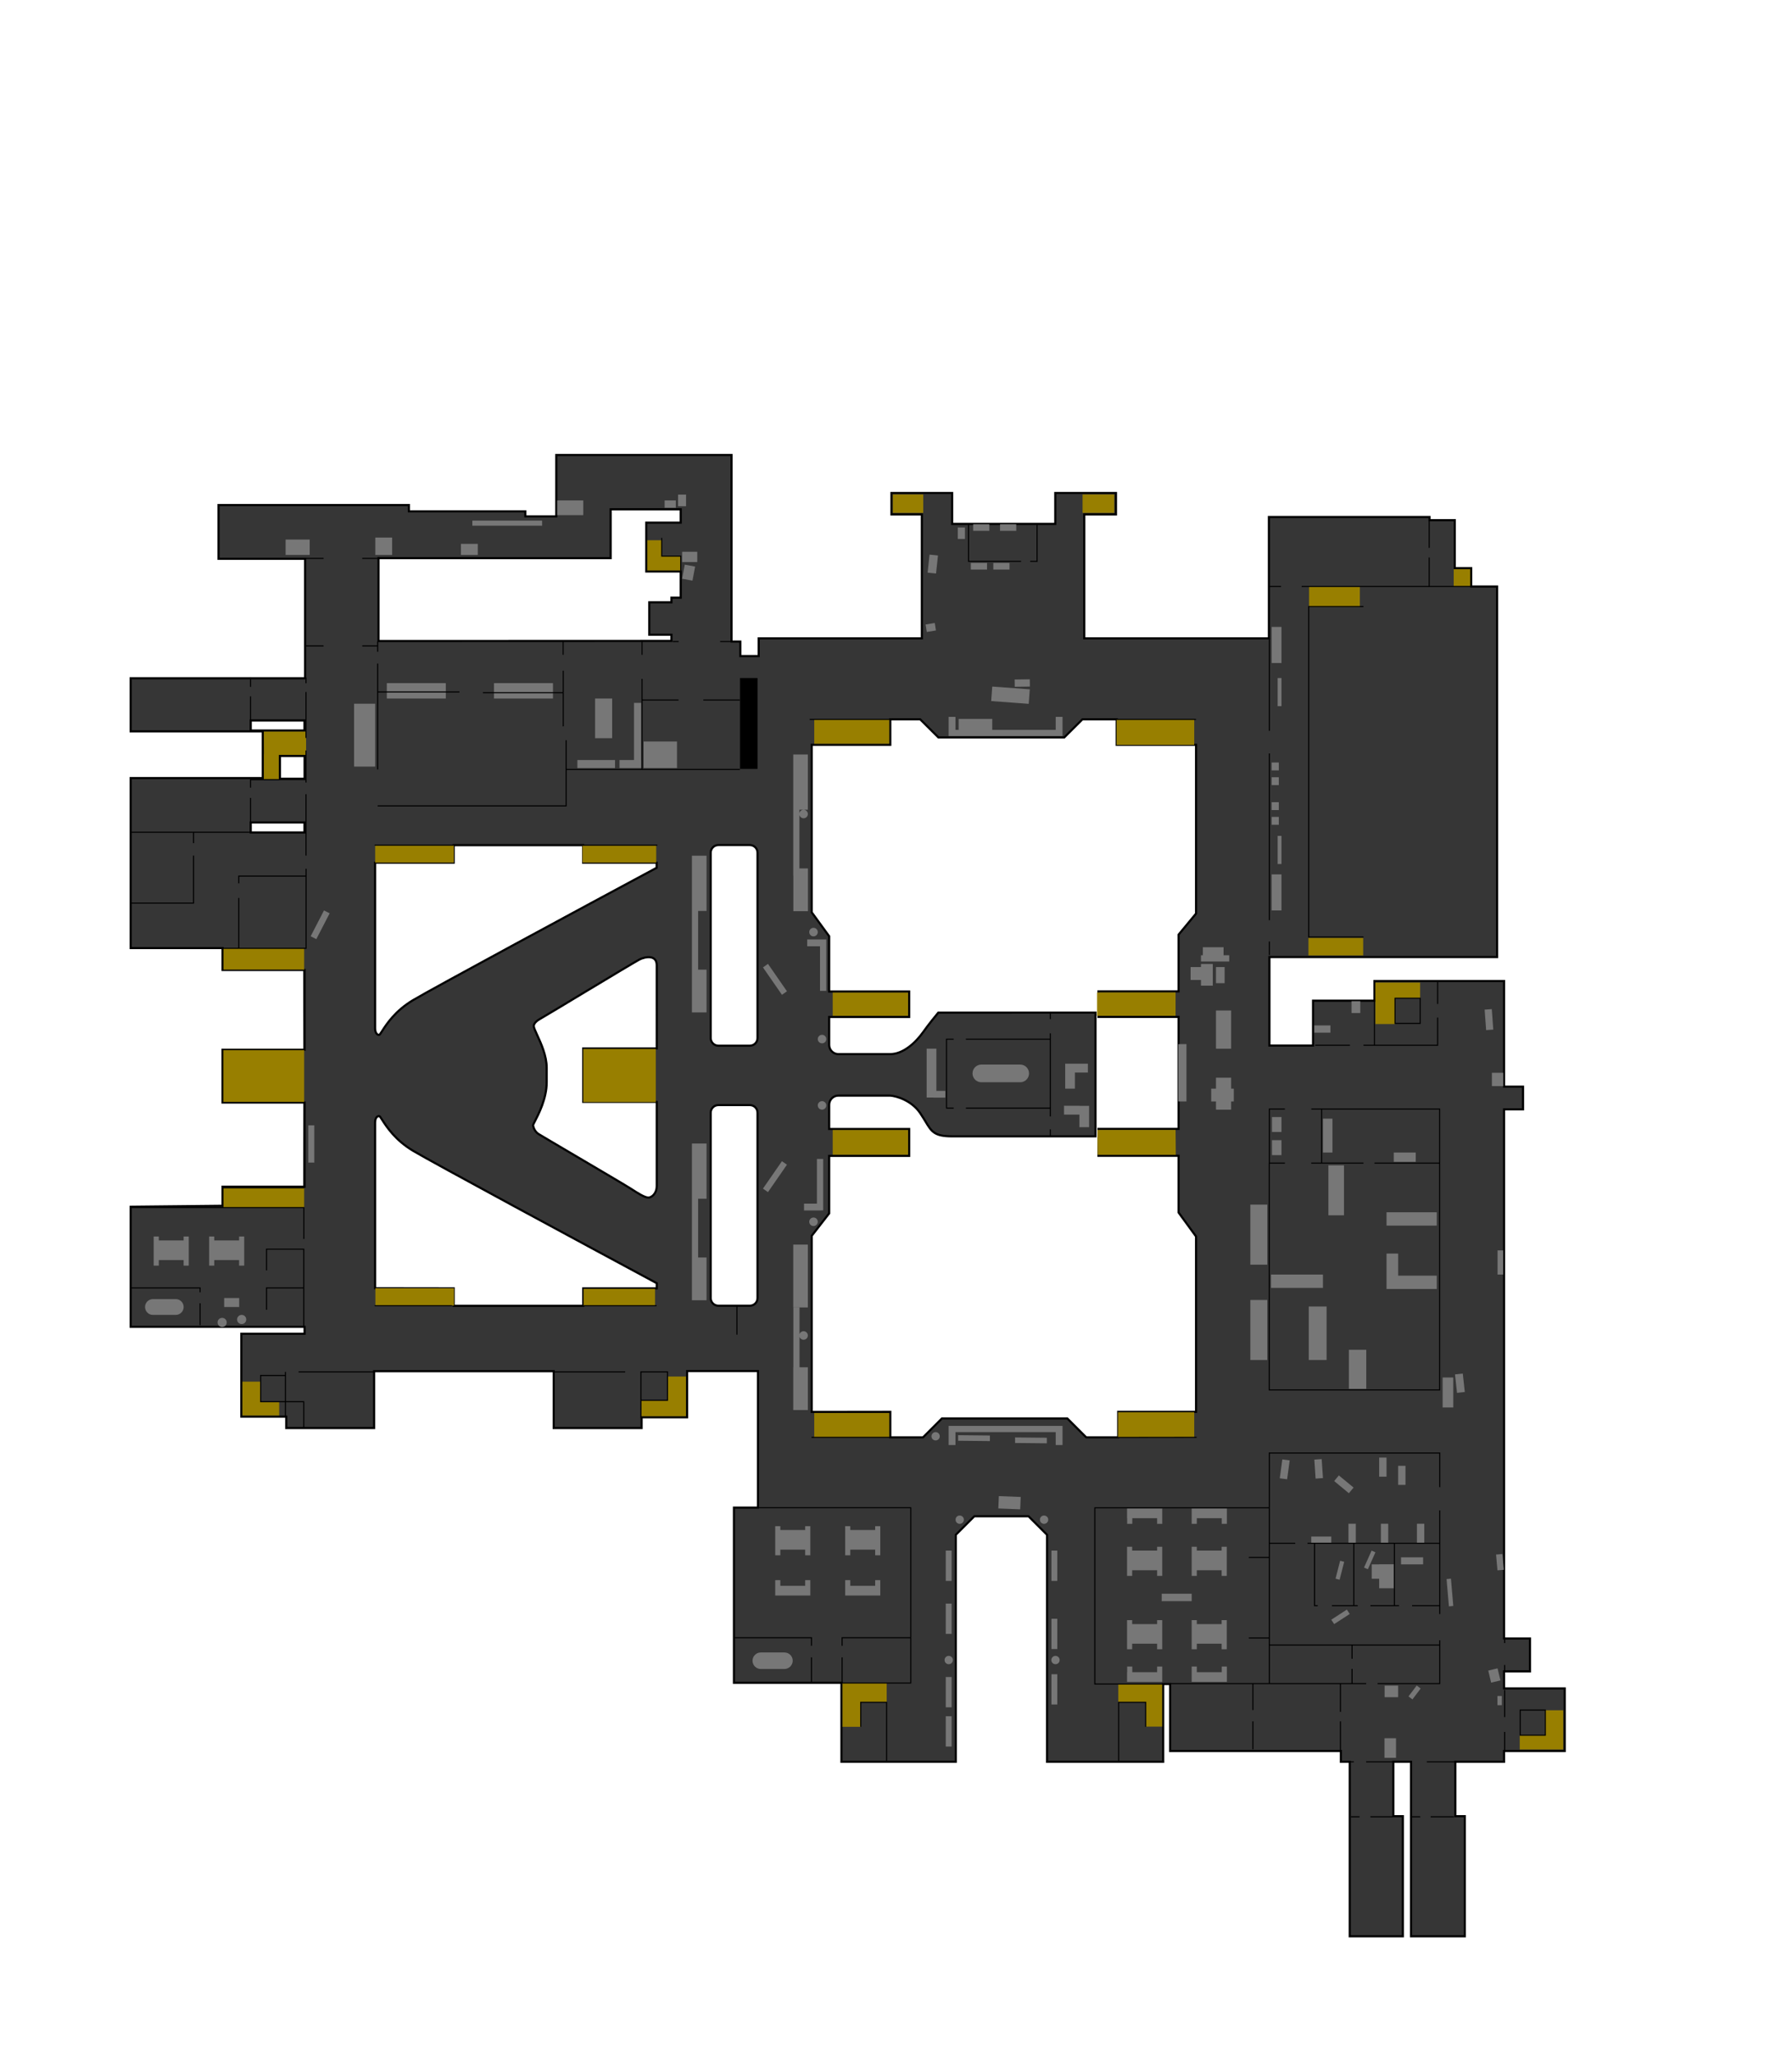 <?xml version="1.0" encoding="utf-8"?>
<!-- Generator: Adobe Illustrator 27.3.1, SVG Export Plug-In . SVG Version: 6.00 Build 0)  -->
<svg version="1.1" id="Discord.gg-_x40_marazm" xmlns="http://www.w3.org/2000/svg" xmlns:xlink="http://www.w3.org/1999/xlink"
	 x="0px" y="0px" viewBox="0 0 1680.3 1927.5" style="enable-background:new 0 0 1680.3 1927.5;" xml:space="preserve">
<style type="text/css">
	.st0{fill:#363636;stroke:#000000;stroke-width:2;}
	.st1{fill:#777777;}
	.st2{fill:#987F00;}
	.st3{fill:none;stroke:#000000;}
</style>
<path class="st0" d="M122.5,1131.4V1244h163.1v6.5h-59.3v77.7h42.1v10.7h82.4v-53.3h168.4v53.3h82.4v-10.1h42.7v-43.3h66.4v128
	h-22.5v164.2H789v74.1h107.2v-212.8l17.4-17.4h50.8l17.4,17.4v212.8h108.9v-72.9h6.5v62.8h160.1v10.1h8.3v163.6h49.8v-112.6h-8.9
	v-51h16.6v163.6h50.4v-112.6h-8.9v-51h45.7v-10.1h56.9V1583h-56.9v-16h24.3v-30.8h-24.3v-496.1h17.8v-21.3h-17.8v-99h-121.5v18.4
	h-57.6v42.1h-40.9v-83h213.5V549.9h-24.3v-17.2h-15.4v-45h-23.7v-3h-150.6v113.8h-173.1V482.3h29.7v-20.1h-56.9v29h-96.7v-29h-56.9
	v20.1h28.5v116.2h-153v16.6h-17.2v-13.6h-8.3V426.6H521.6v57.5h-29v-4.7H383.4v-5.9H204.9v50.4h81.2v112H122.5v49.8h123.9v43.8
	H122.5v159.4h86.2v20.5h76.9v74.8h-76.9v49.5h76.9v78.9h-76.9v17.9L122.5,1131.4L122.5,1131.4L122.5,1131.4z M235.1,780.5v-9.4h50.4
	v9.4H235.1L235.1,780.5z M235.1,684.9v-9.4h50.4v9.4H235.1L235.1,684.9z M262.5,730.1v-21.3h23.1v21.3H262.5z M351.7,964V808.8h73.7
	v-16.4h121.4v16.4h68.9v4.8c-68.4,36.7-209.8,113-228.4,124.1c-16.8,10-24.9,22.6-28.9,28.8c-1.5,2.4-2.4,3.8-3,3.8
	C353.5,970.3,351.7,968.2,351.7,964L351.7,964L351.7,964z M351.7,1207.8v-155.2c0-4.2,1.7-6.2,3.8-6.2c0.6,0,1.5,1.4,3,3.8
	c4,6.2,12.1,18.8,28.9,28.8c18.6,11.1,160,87.3,228.4,124.1v4.8h-68.9v16.4H425.4v-16.4L351.7,1207.8L351.7,1207.8z M354.9,601
	v-77.7h217.7v-45.8h65.7V490h-32.3v45.8h32.3v24.6h-8.7v4.3h-20.8v30.4h20.8v5.8L354.9,601L354.9,601z M499.9,1054.9
	c0-0.4,0.6-1.6,1.6-3.5c3.4-6.6,11.1-21.3,11.1-36.6v-13.7c0-11.4-5.4-23.1-9-30.9c-1.8-3.9-3.1-6.8-3.1-8.2c0-2.9,3.7-5.5,5.9-6.7
	c5.5-3.2,23.2-13.8,41.7-25h0c23.5-14.2,48.5-29.1,51.5-30.7c5.4-2.7,16.2-4.7,16.2,5.4V983h-68.9v50.1h68.9v79.1
	c0,6.1-4.2,10.6-7.9,10.6c-3.5,0-10.1-4.3-15.7-7.9l0,0l-1.1-0.7c-3.5-2.3-34.5-20.5-58.4-34.6h0c-14.7-8.7-26.7-15.7-27.9-16.5
	C501.5,1061,499.9,1056.6,499.9,1054.9L499.9,1054.9L499.9,1054.9z M666.4,1217v-173.7c0-4,3.2-7.2,7.2-7.2h29.5
	c4,0,7.2,3.2,7.2,7.2V1217c0,4-3.2,7.2-7.2,7.2h-29.5C669.6,1224.2,666.4,1221,666.4,1217L666.4,1217L666.4,1217z M666.4,973.2
	V799.5c0-4,3.2-7.2,7.2-7.2h29.5c4,0,7.2,3.2,7.2,7.2v173.7c0,4-3.2,7.2-7.2,7.2h-29.5C669.6,980.4,666.4,977.2,666.4,973.2
	L666.4,973.2L666.4,973.2z M761.1,1323.8v-165.1l16.4-21.1v-53.9h75v-25.2h-75v-22.7c0-4.8,3.9-8.6,8.6-8.6h48.7
	c5.9,0.5,19.8,4.4,28,16.4c2,3,3.6,5.6,5,7.9c5.7,9.5,8.3,13.9,25,13.9h134.4v-116H879.8c-2.5,3-8.9,10.8-14.3,18.4
	c-6.8,9.5-18.4,20.5-30.7,20.5h-48.7c-4.8,0-8.6-3.9-8.6-8.6v-26.2h75v-23.9h-75v-51.8l-16.4-22.5V698.3h73.7v-23.9h28l17.1,17h118
	l17.1-17h32.1v23.9h74.4v158.2l-16.4,19.8v53.2h-75.1v23.9h75.1v105h-75.1v25.2h75.1v53.2l16.4,22.5v164.4h-73v23.9h-30l-17.7-17.7
	H883.2l-17.7,17.7h-30.7v-23.9L761.1,1323.8L761.1,1323.8L761.1,1323.8z"/>
<path class="st1" d="M762.8,1141.5c2.2,0,4,1.8,4,4l0,0c0,2.2-1.8,4-4,4s-4-1.8-4-4S760.6,1141.5,762.8,1141.5L762.8,1141.5z
	 M226.6,1232.8c2.4,0,4.3,1.9,4.3,4.3l0,0c0,2.4-1.9,4.3-4.3,4.3l0,0c-2.4,0-4.3-1.9-4.3-4.3S224.3,1232.8,226.6,1232.8
	L226.6,1232.8z M208.3,1235.6c2.4,0,4.3,1.9,4.3,4.3l0,0c0,2.4-1.9,4.3-4.3,4.3l0,0c-2.4,0-4.3-1.9-4.3-4.3
	S205.9,1235.6,208.3,1235.6L208.3,1235.6z M770.8,1032.4c2.2,0,4,1.8,4,4s-1.8,4-4,4s-4-1.8-4-4S768.6,1032.4,770.8,1032.4
	L770.8,1032.4z M753.5,1248.1c2.2,0,4,1.8,4,4s-1.8,4-4,4l0,0c-2.2,0-4-1.8-4-4l0,0C749.5,1249.9,751.3,1248.1,753.5,1248.1
	L753.5,1248.1z M753.5,759.2c2.2,0,4,1.8,4,4s-1.8,4-4,4l0,0c-2.2,0-4-1.8-4-4l0,0C749.5,761,751.3,759.2,753.5,759.2L753.5,759.2z
	 M762.8,869.9c2.2,0,4,1.8,4,4s-1.8,4-4,4s-4-1.8-4-4S760.6,869.9,762.8,869.9L762.8,869.9z M770.8,970.2c2.2,0,4,1.8,4,4
	s-1.8,4-4,4s-4-1.8-4-4S768.6,970.2,770.8,970.2z M979,1420.9c2.1,0,3.9,1.7,3.9,3.9l0,0c0,2.1-1.7,3.9-3.9,3.9s-3.9-1.7-3.9-3.9
	S976.8,1420.9,979,1420.9L979,1420.9z M877.3,1342.7c2.1,0,3.9,1.7,3.9,3.9s-1.7,3.9-3.9,3.9s-3.9-1.7-3.9-3.9l0,0
	C873.5,1344.4,875.2,1342.7,877.3,1342.7L877.3,1342.7z M899.9,1420.9c2.1,0,3.9,1.7,3.9,3.9l0,0c0,2.1-1.7,3.9-3.9,3.9
	s-3.9-1.7-3.9-3.9S897.7,1420.9,899.9,1420.9L899.9,1420.9z M889.6,1552.5c2.1,0,3.9,1.7,3.9,3.9l0,0c0,2.1-1.7,3.9-3.9,3.9
	s-3.9-1.7-3.9-3.9S887.4,1552.5,889.6,1552.5L889.6,1552.5z M989.7,1552.5c2.1,0,3.9,1.7,3.9,3.9s-1.7,3.9-3.9,3.9s-3.9-1.7-3.9-3.9
	S987.6,1552.5,989.7,1552.5z M1398.2,1577.6l-2.7-11.3l8.7-2.1l2.7,11.3L1398.2,1577.6z M1320.7,1590.5l7.7-10.2l3.7,2.8l-7.7,10.2
	L1320.7,1590.5L1320.7,1590.5L1320.7,1590.5z M1404.1,1472.3l-1.3-14.8l6-0.5l1.3,14.8L1404.1,1472.3z M1358.6,1506.1l-2.2-25.6
	l4.1-0.4l2.2,25.6L1358.6,1506.1L1358.6,1506.1L1358.6,1506.1z M1404.1,1598.7v-8.6h4.1v8.6H1404.1z M1298.3,1591.2v-10.8h12.7v10.8
	H1298.3z M755,1481.5v14.4h4.8v-14.4H755z M820.6,1481.5v14.4h4.8v-14.4H820.6z M1085,1562.5v14.4h4.8v-14.4H1085z M1145.6,1562.5
	v14.4h4.8v-14.4H1145.6z M1145.6,1428.7v-14.4h4.8v14.4H1145.6z M1085,1428.7v-14.4h4.8v14.4H1085z M172.2,1186.6v-27.3h4.8v27.3
	H172.2z M224.2,1186.6v-27.3h4.8v27.3H224.2z M755,1458.2v-27.3h4.8v27.3H755z M820.6,1458.2v-27.3h4.8v27.3H820.6z M1085,1477.5
	v-27.3h4.8v27.3H1085z M1145.5,1477.5v-27.3h4.8v27.3H1145.5z M1085,1546.3V1519h4.8v27.3H1085z M1145.5,1546.3V1519h4.8v27.3
	H1145.5z M726.9,1481.5v14.4h4.8v-14.4H726.9z M792.5,1481.5v14.4h4.8v-14.4H792.5z M1056.9,1562.5v14.4h4.8v-14.4H1056.9z
	 M1117.4,1562.5v14.4h4.8v-14.4H1117.4z M1117.4,1428.7v-14.4h4.8v14.4H1117.4z M1056.9,1428.7v-14.4h4.8v14.4H1056.9z
	 M144.1,1186.6v-27.3h4.8v27.3H144.1z M196.1,1186.6v-27.3h4.8v27.3H196.1z M726.9,1458.2v-27.3h4.8v27.3H726.9z M792.5,1458.2
	v-27.3h4.8v27.3H792.5z M1056.8,1477.5v-27.3h4.8v27.3H1056.8z M1117.4,1477.5v-27.3h4.8v27.3H1117.4z M1056.8,1546.3V1519h4.8v27.3
	H1056.8z M1117.4,1546.3V1519h4.8v27.3H1117.4z M726.9,1486.8v9.1h32.9v-9.1H726.9z M792.5,1486.8v9.1h32.9v-9.1H792.5z
	 M1056.8,1567.8v9.1h32.9v-9.1H1056.8z M1117.4,1567.8v9.1h32.9v-9.1H1117.4z M1117.4,1423.4v-9.1h32.9v9.1H1117.4z M1056.8,1423.4
	v-9.1h32.9v9.1H1056.8z M705.6,1557.1c0-4.3,3.5-7.8,7.7-7.8h22.2c4.3,0,7.8,3.4,7.8,7.7v0c0,4.3-3.5,7.7-7.7,7.8h-22.2
	C709.1,1564.8,705.7,1561.4,705.6,1557.1L705.6,1557.1z M144.1,1181.3V1163H177v18.4H144.1z M136,1225.4c0-4.1,3.3-7.4,7.4-7.4h21.4
	c4.1,0,7.4,3.3,7.4,7.4v0c0,4.1-3.3,7.4-7.4,7.4h-21.4C139.4,1232.9,136,1229.5,136,1225.4L136,1225.4z M210.2,1225.4v-8.4h14.1v8.4
	H210.2z M291.3,877.8l12.5-24.2l5.3,2.7l-12.5,24.2L291.3,877.8z M289.1,1090v-34.9h5.6v34.9H289.1z M196.1,1181.3V1163H229v18.4
	H196.1z M726.9,1452.9v-18.4h32.9v18.4H726.9z M985.9,1598.1v-28.4h5.5v28.4H985.9z M985.9,1546.1v-28.4h5.5v28.4H985.9z
	 M936.1,1414.3l0.5-11.6l20.5,0.8l-0.5,11.6L936.1,1414.3z M985.9,1482.2v-28.4h5.5v28.4H985.9z M886.8,1482.2v-28.4h5.5v28.4H886.8
	z M886.8,1531.9v-28.4h5.5v28.4H886.8z M886.8,1600.7v-28.4h5.5v28.4H886.8z M886.8,1637.5v-28.4h5.5v28.4H886.8z M792.5,1452.9
	v-18.4h32.9v18.4H792.5z M1056.8,1472.2v-18.4h32.9v18.4H1056.8z M1135.7,1032.7v-12h21.2v12H1135.7z M1140.2,1040.4v-30h14.2v30
	H1140.2z M1104.8,1032.7v-53.8h7.7v53.8H1104.8z M1116.4,918.8v-12.1h12v12.1H1116.4z M1140.2,921.8v-15.1h8.1v15.1H1140.2z
	 M1192.4,722.3v-7.4h6.7v7.4H1192.4z M1192.4,736.1v-7.4h6.7v7.4H1192.4z M1192.4,759.5v-7.4h6.7v7.4H1192.4z M1192.4,773.3v-7.4
	h6.7v7.4H1192.4z M1198,662.1v-26.4h3.6v26.4H1198z M1198,810.1v-26.4h3.6v26.4H1198z M1192.4,621.6v-33.8h9.2v33.8H1192.4z
	 M1192.4,853.6v-33.8h9.2v33.8H1192.4z M1127.9,895.6v-7.5h19.4v7.5H1127.9z M1126.1,901.5v-5.9h26.5v5.9H1126.1z M1126.1,924.1
	v-20.3h11.1v20.3H1126.1z M911.9,1006.4c0-4.6,3.7-8.3,8.3-8.3h36.4c4.6,0,8.3,3.7,8.3,8.3v0c0,4.6-3.7,8.3-8.3,8.3h-36.4
	C915.6,1014.7,911.9,1011,911.9,1006.4L911.9,1006.4L911.9,1006.4z M1012.1,1045v-8.3h-14.4v8.3H1012.1z M1005.7,1005.6v-8.3h14.4
	v8.3H1005.7z M1021.2,1056.8v-20h-9.1v20H1021.2z M875.2,1029.1v-6.3h11.2v6.3H875.2z M715.4,907l17.8,25.7l4.7-3.3l-17.8-25.7
	L715.4,907z M715.4,1114.4l17.8-25.7l4.7,3.3l-17.8,25.7L715.4,1114.4z M753.9,1128.5v6.4h15.8v-6.4H753.9z M756.9,887.2v-6.4h15.8
	v6.4H756.9z M743.9,1288.5v-62.6h5.8v62.6H743.9z M951.5,643.9l14.2-0.2l-0.1-6.8l-14.2,0.2L951.5,643.9z M929.4,657.3l35.2,2.6
	l1-13.6l-35.2-2.6L929.4,657.3z M869,592.5l8.6-1.4l-1.1-7l-8.6,1.4L869,592.5L869,592.5L869,592.5z M869.8,536.9l7.9,0.8l1.8-16.9
	l-7.9-0.8L869.8,536.9z M898.1,505.3h6.7v-10.7h-6.7V505.3z M910.3,534h15.2v-6.2h-15.2V534z M931.4,534h15.2v-6.2h-15.2V534z
	 M937.7,497.7h15.2v-6.2h-15.2V497.7z M912.5,497.7h15.2v-6.2h-15.2V497.7z M898.9,684.3h31.5V674h-31.5V684.3z M889.5,690.1h106.8
	v-5.8H889.5V690.1z M889.5,1336.9h106.8v5.8H889.5V1336.9z M648.8,1185.5v-62.6h5.8v62.6H648.8z M648.8,915.7v-62.6h5.8v62.6H648.8z
	 M743.8,820.8v-62.6h5.8v62.6H743.8z M743.8,1225.8v-58.9h13.7v58.9H743.8z M648.8,1123.9v-51.8h13.7v51.8H648.8z M648.8,854.1
	v-51.8h13.7v51.8H648.8z M743.8,759.2v-51.8h13.7v51.8H743.8z M743.8,1322v-40.1h13.7v40.1H743.8z M639.6,542.6l2.5-13.2l9.7,1.8
	l-2.5,13.2L639.6,542.6z M639.6,527v-9.7h14.2v9.7H639.6z M635.8,474.6v-10.9h7.5v10.9H635.8z M623.2,476.1v-6.9h10.5v6.9H623.2z
	 M463.2,654.9v-14.4h55.3v14.4H463.2L463.2,654.9z M594.5,716.4V659h6.7v57.3H594.5z M580.9,720.1v-7.5h20.4v7.5H580.9z
	 M541.4,720.1v-7.5h35.3v7.5H541.4z M603.5,720.1v-24.9h31.3v24.9H603.5z M558,692.1v-37.2H574v37.2L558,692.1L558,692.1z
	 M332,718.7v-58.9h19.8v58.9H332z M362.7,654.9v-14.4H418v14.4H362.7z M267.8,520.3v-14.4h22.6v14.4H267.8z M351.9,520.3V504h15.8
	v16.3H351.9z M432.2,520.3v-10.4H448v10.4H432.2z M442.9,492.9v-4.8h65.4v4.8H442.9L442.9,492.9L442.9,492.9z M522.5,483v-13.8h24.4
	V483H522.5z M898.4,1345.6l29.8,0.3l0,5.2l-29.8-0.3L898.4,1345.6z M951.8,1347.7l29.8,0.3l0,5.2l-29.8-0.3L951.8,1347.7z
	 M989.9,690h6.4v-17.9h-6.4L989.9,690L989.9,690z M989.9,1336.9h6.4v17.9h-6.4L989.9,1336.9L989.9,1336.9z M889.5,690h6.4v-17.9
	h-6.4V690z M889.5,1336.9h6.4v17.9h-6.4V1336.9z M648.8,1219.1V1179h13.7v40.1H648.8z M648.8,949.2v-40.1h13.7v40.1H648.8z
	 M743.9,854.3v-40.1h13.7v40.1H743.9z M766,1086.6v48.2h5.9v-48.2H766z M768.9,929v-48.2h5.9V929H768.9z M868.9,1029v-45.8h9.1v45.8
	H868.9z M998.8,1020.7v-23.4h9.1v23.4L998.8,1020.7L998.8,1020.7z M1140.2,983.2v-35.8h14.2v35.8H1140.2z M1172.4,1185.7v-56.3h15.9
	v56.3H1172.4z M1248.3,1518.6l14.6-9.5l2.7,4.1l-14.6,9.5L1248.3,1518.6z M1252.3,1480.1l4.3-16.8l3.8,1l-4.3,16.8L1252.3,1480.1z
	 M1279,1469.7l7.1-15.9l3.6,1.6l-7.1,15.9L1279,1469.7z M1286.2,1480.2v-13.5h8.6v13.5H1286.2z M1313.7,1466.7v-6.6h20.7v6.6H1313.7
	z M1293.2,1489.1v-22.5h13.9v22.5H1293.2z M1328.6,1446.5v-17.9h6.9v17.9H1328.6z M1229.5,1446.5v-5.9h18.8v5.9H1229.5z
	 M1366.2,1305.9l-1.9-17.3l7.3-0.8l1.9,17.3L1366.2,1305.9z M1404.2,1195v-22.7h5.3v22.7H1404.2z M1398.9,1018.3v-12.5h10.7v12.5
	H1398.9z M1306.9,1089.3v-8.7h20.6v8.7H1306.9z M1300.1,1149.1v-12.5h47.1v12.5H1300.1z M1300.1,1208.5v-12.5h47.1v12.5H1300.1z
	 M1191.8,1207.5V1195h48.7v12.5L1191.8,1207.5L1191.8,1207.5z M1400.2,965.3l-6.7,0.5l-1.4-19.2l6.7-0.5L1400.2,965.3z
	 M1232.4,968.2v-6.8h15.1v6.8H1232.4z M1267.3,949.8v-11.1h8.2v11.1H1267.3z M1192.7,1061.3v-14h8.9v14H1192.7z M1192.7,1083v-14
	h8.9v14H1192.7z M1240.5,1080.6v-31.8h8.9v31.8H1240.5z M1245.6,1139.4v-46.8h14.6v46.8H1245.6z M1300.1,1208.5v-33.2h10.9v33.2
	H1300.1z M1264.8,1302.1v-36.6h16.3v36.6H1264.8z M1227.2,1275.1v-50.2h16.7v50.2H1227.2z M1352.7,1319.6v-28.1h10v28.1H1352.7z
	 M1264.4,1446.5v-17.9h6.9v17.9H1264.4z M1294.8,1446.5v-17.9h6.9v17.9H1294.8z M1293.2,1384.5v-17.9h6.9v17.9H1293.2z M1311,1392.2
	v-17.9h6.9v17.9H1311z M1200,1386l2.4-17.7l6.9,0.9l-2.4,17.7L1200,1386z M1233.6,1386.3l-1.2-17.8l6.9-0.5l1.2,17.8L1233.6,1386.3z
	 M1264.8,1400l-13.8-11.4l4.4-5.3l13.8,11.4L1264.8,1400z M1172.4,1275.1v-56.3h15.9v56.3H1172.4z M1117.4,1472.2v-18.4h32.9v18.4
	H1117.4z M1056.8,1541.1v-18.4h32.9v18.4H1056.8z M1089.3,1501.2v-7h28.1v7H1089.3z M1117.4,1541.1v-18.4h32.9v18.4H1117.4z
	 M1298.2,1648.1v-18.4h10.8v18.4H1298.2z"/>
<path class="st2" d="M780.8,952.4h70.7v-21.8h-70.7V952.4z M1028.7,952.4h73.6v-21.9h-73.6V952.4z M780.8,1082.6h70.7v-23.1h-70.7
	V1082.6z M1029.2,1082.7h73.3l-0.2-23.3H1029L1029.2,1082.7z M209.4,909.7h75.8v-20.7h-75.8V909.7z M209.4,1132h75.8v-18.1h-75.8
	V1132z M209.4,1033.6h75.8v-49.8h-75.8V1033.6z M546.9,1033.3h68v-49.8h-68V1033.3z M352,1224h73.7v-16.2H352V1224z M547.2,1224.2
	h67v-15.8h-67V1224.2z M351.8,808.8h73.7v-16.2h-73.7L351.8,808.8L351.8,808.8z M546.2,808.8h69.1v-16.1h-69.1V808.8z M763.5,697.3
	h70.3v-22.6h-70.3V697.3z M1047,698.4h72.8v-23.7H1047V698.4z M763.5,1347.8h70.3v-23h-70.3V1347.8z M1048.3,1347.8h71.5v-23.7
	h-71.5V1347.8z M1378.5,549.7h-15.4v-16h15.4V549.7z M625.4,1327.8h-24.3v-14.8H626L625.4,1327.8L625.4,1327.8L625.4,1327.8z
	 M227.3,1327.1h34.5v-12.5h-34.5V1327.1z M247.4,685.9H287v21.9h-39.5L247.4,685.9L247.4,685.9L247.4,685.9z M625.4,1327.8l0.6-37.2
	h17.2v37.2H625.4L625.4,1327.8L625.4,1327.8z M244.6,1315.4v-20h-17.3v20H244.6z M261.4,706.9v23.6h-14v-23.6H261.4z M620.5,506.5
	v15.6H607v-15.6L620.5,506.5L620.5,506.5z M638.3,534.8H607v-13.4h31.3V534.8z M865.7,480.9h-28.5v-17.3h28.5V480.9z M1044.8,480.9
	h-29.7l0-17.3h29.7L1044.8,480.9z M1275.1,569.2h-47.6v-19.4h47.6V569.2z M1278.2,895.8h-51.3v-16.4h51.3V895.8z M1307.9,921.2v38.9
	h-18.3v-38.9H1307.9z M1465.8,1603.5v36.8h-17v-36.8H1465.8z M1331.6,936h-25.3v-14.8h25.3V936z M1448.8,1640.3H1425v-13.8h23.8
	V1640.3z M1089.7,1596.1h-41.1v-17.2h41.1V1596.1z M790,1596.1h41.4v-18.2H790V1596.1z M1089.7,1596.1v22.7h-15.3v-22.7H1089.7z
	 M790,1596.1v22.9h17.2v-22.9H790z"/>
<path d="M693.9,720.9h16.4v-85.2h-16.4V720.9z"/>
<path class="st3" d="M1331.7,1703.4h-7.6 M1341.5,1703.4h21.8 M1337.9,1651.8h26.9 M1281,1651.8h24.9 M1285,1703.4h20.9
	 M1274.8,1703.4h-8 M1269.4,1651.8h-4 M1256.9,1613.9v27.8 M1256.9,1605v-26.5 M1256.9,1578.5h-66.7 M1256.9,1578.5h10.9
	 M1281,1578.5h-13.2 M1291.7,1578.5h58.3v-36.2 M1350,1537.9v4.4 M1350,1542.3h-82.2 M1190.2,1542.3v36.2 M1190.2,1542.3h77.6
	 M1190.2,1542.3v-6.7 M1190.2,1578.5h-15.4 M1267.8,1564.7v13.8 M1267.8,1555.2v-12.9 M1410.9,1623.8v17.2 M1425.4,1626.9v-23.6
	h23.6v23.6H1425.4z M1410.9,1609.9v-25.4 M1410.9,1561v5.4 M1410.9,1540.5v-4.8 M1350,1513.3v-7.8 M1350,1416.1v30.8 M1350,1394.3
	v-32h-159.8v51.3 M1171,1535.7h19.2 M1190.2,1535.7v-75.5 M1171,1460.2h19.2 M1190.2,1460.2v-13.3 M1190.2,1446.9h24.3
	 M1190.2,1446.9v-33.2 M1226,1446.9h6.7 M1350,1446.9v58.6 M1350,1446.9h-42.4 M1324.1,1505.4h25.8 M1311.8,1505.4h-4.2
	 M1285,1505.4h22.6 M1273.1,1505.4h-3.7 M1248.9,1505.4h20.5 M1235.6,1505.4h-3v-58.6 M1232.6,1446.9h36.8 M1269.4,1505.4v-58.6
	 M1269.4,1446.9h38.1 M1307.5,1505.4v-58.6 M1174.8,1613.9v26.2 M1174.8,1603.3v-24.8 M1174.8,1578.5h-76.9 M1074.3,1619v-23h-25.4
	v55.7 M1091.7,1578.9h-65.1v-165.2h163.6 M1122,1347.6l-73.7,0.1 M1204.8,1039.8h-14.6v50.7 M1229.6,1039.8h9.7 M1288.8,1090.5h61.1
	 M1349.9,1090.5v-50.7h-110.7 M1349.9,1090.5v212.6h-159.8v-212.6 M1278.5,1090.5h-39.3 M1239.2,1090.5v-50.7 M1239.2,1090.5h-9.7
	 M1204.8,1090.5h-14.6 M1265.8,980h-32.6 M1278.5,980h10.3 M1348,954v26h-59.2 M1348,941.3v-20.5 M1331.7,935.9v23.6h-23.6v-23.6
	H1331.7z M1288.8,980v-42.3 M1190.2,882.7v12.7 M1190.2,862.8V706.4 M1190.2,685.2v-86.4 M1201.2,549.9h-11 M1220.5,549.9h119.6
	 M1379.5,549.9h-39.4 M1340.1,549.9v-27.2 M1340.1,513.7v-25.4 M1278.5,568.7h-51.4v309.8h51.4 M984.9,1058.8v6 M984.9,1046.7v-7.8
	 M984.9,968.8v5.4 M984.9,955.5v-6.7 M905.7,974.3h79.2 M984.9,974.3v64.6 M905.7,1038.9h79.2 M894.2,1038.9h-6.7v-64.6h6.7
	 M807.1,1619v-23h24.2v55.7 M710.9,1413.6H854v121.8 M760.9,1553.9v24 M789.6,1553.9v24H854v-42.4 M789.6,1543v-7.5H854 M760.9,1543
	v-7.5H689 M760.9,1347.6h74 M691,1251.3v-26.7 M601,1329.4v-16.5 M601,1312.9v-26.7h24.9v26.7H601z M586.2,1286.2h-66.4
	 M615.7,1224.2h-68.5 M351.3,1224.2h72.6 M280,1286.2h71.2 M267.7,1286.2v3.4 M267.7,1328v-38.3 M267.7,1289.6h-23.3v24.6h40.4v24
	 M249.9,1228v-20.5h34.9 M284.8,1207.5v36.5 M284.8,1207.5v-36.3h-34.9v19.9 M187.6,1221.9v20.5 M187.6,1211.6v-4.1h-65
	 M284.9,1161.6v-29.4h-76 M122.6,1132.2h86.3 M122.5,888.9h86.3 M287,814.5v6.8 M223.9,828.2v-6.8h63 M287,821.3v67.8h-63
	 M223.9,841.9v47.2 M223.9,889.1h-15.1 M181.5,802.2v44.5h-58.9 M181.5,790.5v-10.3 M181.5,780.3h-58.9 M181.5,780.3h53.4
	 M286.9,780.3v21.9 M286.9,780.3h-52.1 M286.9,780.3v-9.2 M286.9,744.6v26.5 M286.9,733.7v-2.8 M286.9,703.6v5.1 M234.9,748.1v23
	 M234.9,780.2v-9.2 M234.9,738.5v-7.5h27.6 M286.9,730.9v-22.3 M286.9,730.9h-24.5 M286.9,691.9v-6.8 M286.9,648.8v26.4
	 M286.9,640.6v-5.5 M234.9,644v-8.9 M234.9,652.9v22.3 M303.4,605.6h-16.4 M303.4,523.5h-16.4 M339.7,523.5h14.4 M339.7,605.6h14.4
	 M354.1,605.6v5.5 M354.1,605.6v-4.1 M354.1,622.1v26.7 M354.1,721.4v-72.6 M354.1,755.6h176.7v-34.2 M530.8,694v27.4 M530.8,721.4
	H602 M693.8,721.4H602 M602,721.4v-65 M602,636.5v19.8 M602,656.3h34.2 M659.5,656.3h34.2 M675.3,601.5h9.6 M636.3,601.5h-5.5
	 M620.5,504.3v17.1h17.8v13.7 M528,613.9v-12.3 M602,613.9v-12.3 M528.1,628.9v20.5 M528.1,681v-31.5 M528.1,649.5h-75.3
	 M430.8,648.8h-76.7 M351.3,792.4h74 M546.5,792.4h69.9 M759.2,674.5h77 M1121.4,674.5H1047 M908.2,492.1v34.2h49.2 M966,526.3h6.4
	v-34.2 M234.9,771.1h52.1 M286.9,708.6h-24.5v22.3 M234.9,675.2v9.8h52 M234.9,675.2h52.1 M286.9,675.2v9.8 M208.8,889.1v20.5h76
	l0.3,74.5h-76.6v49.5h76.6l-0.3,80h-76v18.5"/>
</svg>
